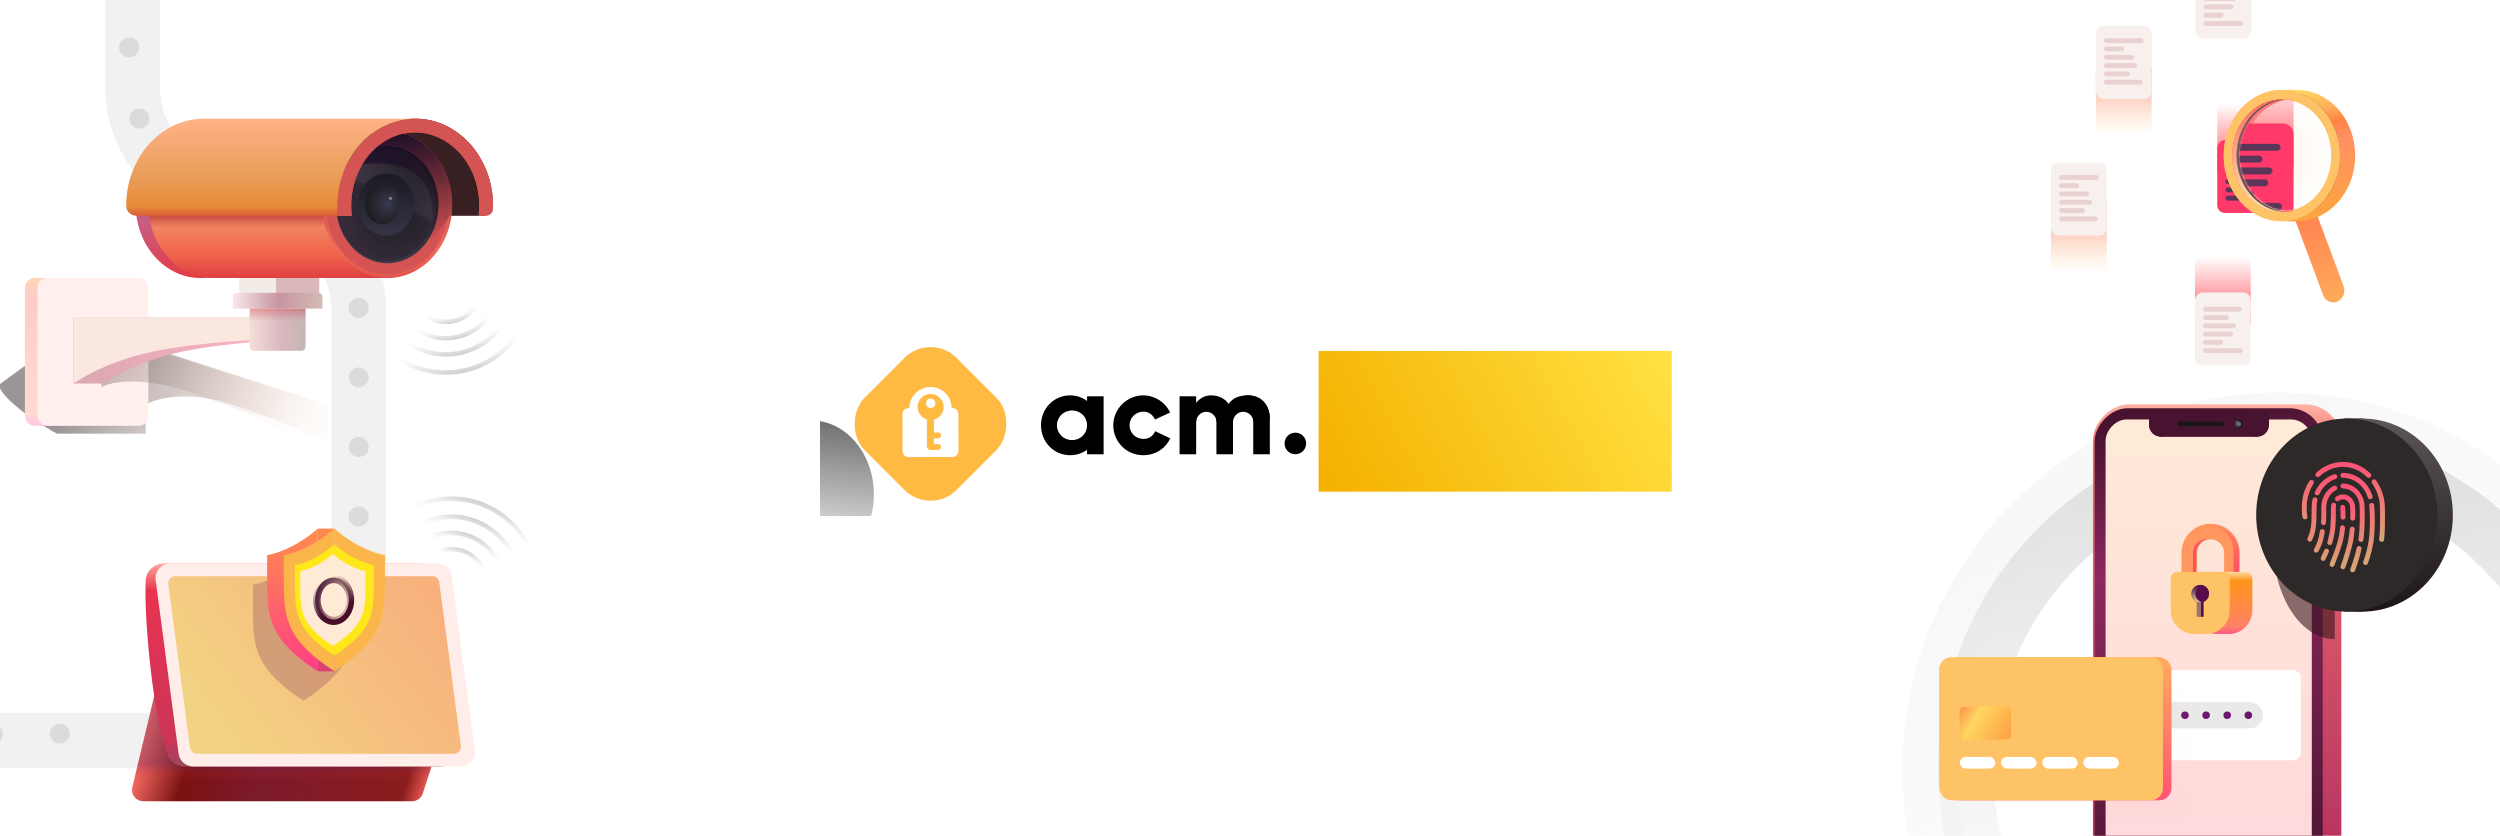 <svg width="1439" height="481" viewBox="0 0 1439 481" fill="none" xmlns="http://www.w3.org/2000/svg">
<g clip-path="url(#clip0)">
<rect width="1439" height="481" fill="white"/>
<circle cx="1311.87" cy="442.865" r="200.974" stroke="url(#paint0_linear)" stroke-width="31.788"/>
<circle cx="1311.87" cy="442.865" r="180.426" stroke="url(#paint1_linear)" stroke-width="31.788"/>
<rect x="1180.57" y="114.594" width="32.119" height="42.023" rx="4.363" fill="url(#paint2_linear)"/>
<rect x="1180.57" y="93.582" width="32.119" height="42.023" rx="4.363" fill="#F8F0ED"/>
<rect x="1185.22" y="100.696" width="22.812" height="2.808" rx="1.404" fill="#E9D1D1"/>
<rect x="1185.22" y="105.468" width="11.584" height="2.808" rx="1.404" fill="#E9D1D1"/>
<rect x="1185.22" y="110.24" width="17.281" height="2.808" rx="1.404" fill="#E9D1D1"/>
<rect x="1185.22" y="115.011" width="18.99" height="2.808" rx="1.404" fill="#E9D1D1"/>
<rect x="1185.22" y="119.783" width="14.931" height="2.808" rx="1.404" fill="#E9D1D1"/>
<rect x="1185.22" y="124.555" width="22.266" height="2.808" rx="1.404" fill="#E9D1D1"/>
<rect width="142.966" height="279.466" rx="20.818" transform="matrix(-1 0 0 1 1347.67 232.732)" fill="url(#paint3_linear)"/>
<rect width="131.288" height="275.202" rx="19.083" transform="matrix(-1 0 0 1 1336.97 234.982)" fill="url(#paint4_linear)"/>
<rect width="118.681" height="261.715" rx="12.144" transform="matrix(-1 0 0 1 1330.67 241.437)" fill="url(#paint5_linear)"/>
<rect x="1237.03" y="236.672" width="68.934" height="7.904" fill="#481330"/>
<rect x="1243.76" y="236.672" width="55.47" height="14.636" fill="#481330"/>
<circle cx="1243.76" cy="244.575" r="6.732" fill="#481330"/>
<circle cx="1299.23" cy="244.575" r="6.732" fill="#481330"/>
<rect x="1237.03" y="236.672" width="68.934" height="7.904" fill="#481330"/>
<rect x="1243.76" y="236.671" width="55.47" height="14.636" fill="#481330"/>
<circle cx="1243.76" cy="244.576" r="6.732" fill="#481330"/>
<circle cx="1299.23" cy="244.576" r="6.732" fill="#481330"/>
<rect x="1253.35" y="242.636" width="26.762" height="2.711" rx="1.268" fill="#1B1615"/>
<ellipse cx="1288.54" cy="243.991" rx="2.231" ry="2.554" fill="#1A1A1A"/>
<ellipse cx="1288.95" cy="244.091" rx="1.049" ry="1.35" fill="#525252"/>
<ellipse cx="1288.46" cy="243.991" rx="2.231" ry="2.554" fill="url(#paint6_radial)"/>
<circle cx="1287.74" cy="242.851" r="0.235" fill="white"/>
<rect x="1218.41" y="385.78" width="105.974" height="51.82" rx="4.337" fill="white"/>
<rect x="1237.03" y="404.109" width="65.596" height="15.161" rx="7.581" fill="#E9E9E9"/>
<circle cx="1245.52" cy="411.691" r="2.189" fill="#6E1770"/>
<circle cx="1257.67" cy="411.691" r="2.189" fill="#6E1770"/>
<circle cx="1269.83" cy="411.691" r="2.189" fill="#6E1770"/>
<circle cx="1281.98" cy="411.691" r="2.189" fill="#6E1770"/>
<circle cx="1294.13" cy="411.691" r="2.189" fill="#6E1770"/>
<path d="M1284.71 337.64V318.258C1284.71 311.481 1279.21 305.986 1272.44 305.986V305.986C1265.66 305.986 1260.16 311.481 1260.16 318.258V337.64" stroke="#FF975E" stroke-width="8.992"/>
<path d="M1272.28 309.912C1272.04 309.912 1271.79 309.928 1271.53 309.958C1269.19 310.113 1267.8 310.383 1265.47 311.93C1263.74 313.08 1262.31 315.849 1262.31 317.56V335.401H1264.03L1264.09 318.142C1264.09 313.185 1268.25 310.344 1271.53 309.958C1271.77 309.942 1272.02 309.927 1272.28 309.912Z" fill="#FF4E63"/>
<path d="M1281.49 307.137C1279.68 305.195 1276.51 302.976 1272.92 302.07C1277.24 302.346 1280.18 303.514 1282.76 305.762C1285.86 308.452 1288.2 312.142 1288.65 316.493C1288.94 319.362 1288.84 330.318 1288.65 335.452H1285.59C1285.72 330.978 1285.59 322.719 1285.59 317.8C1285.59 313.181 1284.49 310.37 1281.49 307.137Z" fill="url(#paint7_linear)"/>
<path d="M1296.44 333.072C1296.44 330.913 1294.69 329.163 1292.53 329.163H1266.43C1264.27 329.163 1262.52 330.913 1262.52 333.072V351.285C1262.52 358.842 1268.65 364.968 1276.21 364.968H1282.76C1290.32 364.968 1296.44 358.842 1296.44 351.285V333.072Z" fill="url(#paint8_linear)"/>
<path d="M1283.39 333.072C1283.39 330.913 1281.64 329.163 1279.48 329.163H1253.38C1251.22 329.163 1249.47 330.913 1249.47 333.072V351.285C1249.47 358.842 1255.59 364.968 1263.15 364.968H1269.7C1277.26 364.968 1283.39 358.842 1283.39 351.285V333.072Z" fill="#FFC367"/>
<circle r="5.082" transform="matrix(-1 0 0 1 1266.43 341.741)" fill="#3A0B42"/>
<rect width="3.82" height="12.463" transform="matrix(-1 0 0 1 1268.34 342.552)" fill="#3A0B42"/>
<path d="M1264.52 346.453C1262.66 345.698 1261.35 343.873 1261.35 341.742C1261.35 338.935 1263.62 336.659 1266.43 336.659C1269.24 336.659 1271.51 338.935 1271.51 341.742C1271.51 343.873 1270.2 345.697 1268.34 346.452V355.016H1264.52V346.453Z" fill="url(#paint9_linear)"/>
<path fill-rule="evenodd" clip-rule="evenodd" d="M1266.87 355.013V346.452C1265.01 345.697 1263.7 343.872 1263.7 341.741C1263.7 339.337 1265.36 337.323 1267.61 336.794C1269.84 337.326 1271.51 339.338 1271.51 341.739C1271.51 343.87 1270.2 345.695 1268.34 346.45V355.013H1266.87Z" fill="#570C4B"/>
<rect width="2.351" height="8.563" transform="matrix(-1 0 0 1 1266.87 346.452)" fill="#98766F"/>
<rect x="1349.48" y="240.902" width="10.946" height="111.155" fill="#1C1418"/>
<g filter="url(#filter0_f)">
<path d="M1343.88 256.745C1339.21 256.745 1334.58 258.183 1330.26 260.976C1325.94 263.768 1322.02 267.862 1318.71 273.022C1315.41 278.183 1312.79 284.309 1311 291.052C1309.21 297.794 1308.29 305.021 1308.29 312.318C1308.29 319.616 1309.21 326.843 1311 333.585C1312.79 340.328 1315.41 346.454 1318.71 351.615C1322.02 356.775 1325.94 360.869 1330.26 363.661C1334.58 366.454 1339.21 367.892 1343.88 367.892L1343.88 312.318V256.745Z" fill="#32141A" fill-opacity="0.58"/>
</g>
<ellipse cx="1359.73" cy="296.481" rx="52.133" ry="55.573" fill="url(#paint10_linear)"/>
<ellipse cx="1350.79" cy="296.483" rx="52.133" ry="55.573" fill="#2D2929"/>
<path d="M1348.6 273.61C1355.86 273.61 1362.03 278.774 1364.27 285.965M1332.48 287.676C1332.18 289.052 1332.08 290.361 1332.02 291.967C1331.86 296.682 1332.11 299.963 1331.56 303.34C1331.08 306.33 1330.64 307.852 1329.52 310.332M1343.92 274.351C1339.5 275.79 1335.84 279.219 1333.79 283.703M1365.15 290.849C1365.19 291.3 1365.24 291.517 1365.27 291.956C1365.68 298.382 1365.61 302.863 1365.18 308.207C1364.75 313.551 1363.26 319.615 1361.61 323.803" stroke="url(#paint11_linear)" stroke-width="2.828" stroke-linecap="round"/>
<path d="M1330.47 277.639C1327.86 281.677 1326.33 286.623 1326.33 291.965C1326.33 294.122 1326.34 295.441 1326.75 297.527M1363.48 273.614C1359.54 269.691 1354.32 267.304 1348.6 267.304C1343.09 267.304 1338.05 269.521 1334.16 273.193M1366.52 277.313C1369.23 281.371 1371.29 286.523 1371.32 291.949C1371.32 291.949 1371.67 303.242 1370.87 310.48" stroke="url(#paint12_linear)" stroke-width="2.828" stroke-linecap="round"/>
<path d="M1348.6 279.74C1351.91 279.74 1354.87 281.349 1356.9 283.898C1358.27 285.626 1359.21 287.786 1359.52 290.17C1359.6 290.756 1359.64 291.356 1359.64 291.966C1359.71 293.506 1359.99 303.881 1358.95 310.51M1343.87 280.915C1340.14 282.877 1337.56 287.088 1337.56 291.966C1337.56 293.764 1337.7 297.017 1337.42 300.813M1336.74 305.95C1335.83 311.559 1335.01 313.248 1333.24 316.683M1354.21 328.011C1356.09 322.798 1357.01 319.617 1357.88 315.74" stroke="url(#paint13_linear)" stroke-width="2.828" stroke-linecap="round"/>
<path d="M1343.25 290.774C1343.16 291.206 1343.12 291.655 1343.12 292.116C1343.08 294.312 1343.23 301.981 1342.35 306.75C1341.95 308.904 1341.5 310.729 1341.02 312.302M1345.45 287.122C1346.35 286.413 1347.45 285.997 1348.64 285.997C1351.69 285.997 1354.17 288.736 1354.17 292.116C1354.32 293.078 1354.33 295.413 1354.21 298.265M1337.25 321.437C1337.71 320.224 1338.4 318.93 1339.16 317.246M1353.94 304.548C1353.72 306.955 1353.37 309.673 1353 311.627C1352.64 313.606 1350.05 322.756 1348.61 326.25" stroke="url(#paint14_linear)" stroke-width="2.828" stroke-linecap="round"/>
<path d="M1348.48 292.053C1348.57 293.077 1348.66 295.158 1348.65 297.694M1342.33 324.921C1343.57 321.365 1346.04 316.043 1347.49 309.753C1347.91 307.903 1348.19 305.838 1348.37 303.78" stroke="url(#paint15_linear)" stroke-width="2.828" stroke-linecap="round"/>
<rect x="1121.06" y="378.251" width="128.837" height="82.421" rx="7.149" fill="url(#paint16_linear)"/>
<g filter="url(#filter1_d)">
<rect x="1204.7" y="390.481" width="55.162" height="78.212" rx="7.149" fill="#FFAC5F" fill-opacity="0.01"/>
</g>
<rect x="1116.15" y="378.251" width="128.837" height="82.421" rx="7.149" fill="#FFC367"/>
<rect x="1128.08" y="435.705" width="20.422" height="6.689" rx="3.345" fill="white"/>
<rect x="1127.98" y="406.748" width="29.527" height="18.93" rx="2.6" fill="url(#paint17_linear)"/>
<rect x="1151.79" y="435.705" width="20.422" height="6.689" rx="3.345" fill="white"/>
<rect x="1175.49" y="435.705" width="20.422" height="6.689" rx="3.345" fill="white"/>
<rect x="1199.19" y="435.705" width="20.422" height="6.689" rx="3.345" fill="white"/>
<rect width="32.119" height="42.023" rx="4.363" transform="matrix(1 0 0 -1 1263.43 189.357)" fill="url(#paint18_linear)"/>
<rect width="32.119" height="42.023" rx="4.363" transform="matrix(1 0 0 -1 1263.43 210.368)" fill="#F8F0ED"/>
<rect width="22.812" height="2.808" rx="1.404" transform="matrix(1 0 0 -1 1268.09 203.254)" fill="#E9D1D1"/>
<rect width="11.584" height="2.808" rx="1.404" transform="matrix(1 0 0 -1 1268.09 198.483)" fill="#E9D1D1"/>
<rect width="17.281" height="2.808" rx="1.404" transform="matrix(1 0 0 -1 1268.09 193.711)" fill="#E9D1D1"/>
<rect width="18.99" height="2.808" rx="1.404" transform="matrix(1 0 0 -1 1268.09 188.939)" fill="#E9D1D1"/>
<rect width="14.931" height="2.808" rx="1.404" transform="matrix(1 0 0 -1 1268.09 184.167)" fill="#E9D1D1"/>
<rect width="22.266" height="2.808" rx="1.404" transform="matrix(1 0 0 -1 1268.09 179.395)" fill="#E9D1D1"/>
<path d="M1276.25 97.218C1276.25 99.627 1278.21 101.581 1280.62 101.581H1288.59C1293.26 101.581 1294.67 95.226 1290.43 93.259L1288.99 92.595C1287.28 91.8 1286.27 89.991 1286.5 88.114L1288.26 73.495C1288.42 72.152 1289.2 70.96 1290.36 70.268L1294.73 67.671C1298.54 65.404 1296.93 59.558 1292.5 59.558H1280.62C1278.21 59.558 1276.25 61.511 1276.25 63.921V97.218Z" fill="url(#paint19_linear)"/>
<rect width="32.119" height="42.023" rx="4.363" transform="matrix(1 0 0 -1 1276.25 122.592)" fill="#FF3969"/>
<rect width="22.812" height="2.808" rx="1.404" transform="matrix(1 0 0 -1 1280.91 115.477)" fill="#5C3659"/>
<rect width="11.584" height="2.808" rx="1.404" transform="matrix(1 0 0 -1 1280.91 110.705)" fill="#5C3659"/>
<rect width="17.281" height="2.808" rx="1.404" transform="matrix(1 0 0 -1 1280.91 105.933)" fill="#5C3659"/>
<rect width="18.99" height="2.808" rx="1.404" transform="matrix(1 0 0 -1 1280.91 101.162)" fill="#5C3659"/>
<rect width="14.931" height="2.808" rx="1.404" transform="matrix(1 0 0 -1 1280.91 96.391)" fill="#5C3659"/>
<rect width="22.266" height="2.808" rx="1.404" transform="matrix(1 0 0 -1 1280.91 91.619)" fill="#5C3659"/>
<rect width="32.119" height="42.023" rx="4.363" transform="matrix(1 0 0 -1 1263.72 1.023)" fill="url(#paint20_linear)"/>
<rect width="32.119" height="42.023" rx="4.363" transform="matrix(1 0 0 -1 1263.72 22.034)" fill="#F8F0ED"/>
<rect width="22.812" height="2.808" rx="1.404" transform="matrix(1 0 0 -1 1268.37 14.92)" fill="#E9D1D1"/>
<rect width="11.584" height="2.808" rx="1.404" transform="matrix(1 0 0 -1 1268.37 10.149)" fill="#E9D1D1"/>
<rect width="17.281" height="2.808" rx="1.404" transform="matrix(1 0 0 -1 1268.37 5.376)" fill="#E9D1D1"/>
<rect width="18.99" height="2.808" rx="1.404" transform="matrix(1 0 0 -1 1268.37 0.605)" fill="#E9D1D1"/>
<rect x="1206.4" y="35.93" width="32.119" height="42.023" rx="4.363" fill="url(#paint21_linear)"/>
<rect x="1206.4" y="14.919" width="32.119" height="42.023" rx="4.363" fill="#F8F0ED"/>
<rect x="1211.05" y="22.034" width="22.812" height="2.808" rx="1.404" fill="#E9D1D1"/>
<rect x="1211.05" y="26.806" width="11.584" height="2.808" rx="1.404" fill="#E9D1D1"/>
<rect x="1211.05" y="31.578" width="17.281" height="2.808" rx="1.404" fill="#E9D1D1"/>
<rect x="1211.05" y="36.349" width="18.99" height="2.808" rx="1.404" fill="#E9D1D1"/>
<rect x="1211.05" y="41.12" width="14.931" height="2.808" rx="1.404" fill="#E9D1D1"/>
<rect x="1211.05" y="45.892" width="22.266" height="2.808" rx="1.404" fill="#E9D1D1"/>
<path fill-rule="evenodd" clip-rule="evenodd" d="M1318.4 127.301C1336.83 127.301 1351.78 110.392 1351.78 89.534C1351.78 68.676 1336.83 51.767 1318.4 51.767C1299.96 51.767 1285.01 68.676 1285.01 89.534C1285.01 110.392 1299.96 127.301 1318.4 127.301ZM1318.4 121.899C1334.2 121.899 1347.01 107.408 1347.01 89.533C1347.01 71.658 1334.2 57.168 1318.4 57.168C1302.59 57.168 1289.78 71.658 1289.78 89.533C1289.78 107.408 1302.59 121.899 1318.4 121.899Z" fill="#31172A"/>
<rect x="1313.34" y="51.767" width="10.108" height="5.402" fill="#FFD160"/>
<path fill-rule="evenodd" clip-rule="evenodd" d="M1341.6 106.978C1344.45 101.944 1346.1 95.957 1346.1 89.533C1346.1 71.658 1333.29 57.168 1317.49 57.168C1301.69 57.168 1288.88 71.658 1288.88 89.533C1288.88 107.408 1301.69 121.899 1317.49 121.899C1317.94 121.899 1318.38 121.887 1318.82 121.865C1303.64 121.076 1291.55 106.902 1291.55 89.534C1291.55 72.166 1303.64 57.994 1318.82 57.203C1334 57.987 1346.1 72.162 1346.1 89.534C1346.1 95.958 1344.45 101.944 1341.6 106.978Z" fill="url(#paint22_linear)"/>
<ellipse cx="1315.82" cy="89.533" rx="28.612" ry="32.365" fill="url(#paint23_radial)"/>
<rect width="12.905" height="57.919" rx="6.453" transform="matrix(0.903 -0.43 0.349 0.937 1319.39 122.105)" fill="url(#paint24_linear)"/>
<rect x="1313.34" y="121.898" width="9.374" height="5.402" fill="#FD9F47"/>
<path fill-rule="evenodd" clip-rule="evenodd" d="M1313.34 127.3C1331.78 127.3 1346.73 110.391 1346.73 89.533C1346.73 68.675 1331.78 51.766 1313.34 51.766C1294.9 51.766 1279.95 68.675 1279.95 89.533C1279.95 110.391 1294.9 127.3 1313.34 127.3ZM1313.34 121.899C1329.14 121.899 1341.95 107.408 1341.95 89.533C1341.95 71.658 1329.14 57.168 1313.34 57.168C1297.54 57.168 1284.73 71.658 1284.73 89.533C1284.73 107.408 1297.54 121.899 1313.34 121.899Z" fill="#FFC367"/>
<path fill-rule="evenodd" clip-rule="evenodd" d="M1313.34 127.3C1331.78 127.3 1346.73 110.391 1346.73 89.533C1346.73 68.675 1331.78 51.766 1313.34 51.766C1294.9 51.766 1279.95 68.675 1279.95 89.533C1279.95 110.391 1294.9 127.3 1313.34 127.3ZM1313.34 121.899C1329.14 121.899 1341.95 107.408 1341.95 89.533C1341.95 71.658 1329.14 57.168 1313.34 57.168C1297.54 57.168 1284.73 71.658 1284.73 89.533C1284.73 107.408 1297.54 121.899 1313.34 121.899Z" fill="#FFC367"/>
<path fill-rule="evenodd" clip-rule="evenodd" d="M1317.8 126.966C1334.13 124.501 1346.73 108.681 1346.73 89.533C1346.73 70.385 1334.13 54.565 1317.8 52.1C1319.26 51.88 1320.74 51.766 1322.26 51.766C1340.7 51.766 1355.64 68.675 1355.64 89.533C1355.64 110.391 1340.7 127.3 1322.26 127.3C1320.74 127.3 1319.26 127.187 1317.8 126.966Z" fill="url(#paint25_linear)"/>
<path fill-rule="evenodd" clip-rule="evenodd" d="M1334.98 110.714C1339.32 105.038 1341.95 97.633 1341.95 89.533C1341.95 71.658 1329.14 57.168 1313.34 57.168C1297.54 57.168 1284.73 71.658 1284.73 89.533C1284.73 107.408 1297.54 121.899 1313.34 121.899C1313.79 121.899 1314.23 121.887 1314.67 121.865C1299.49 121.076 1287.39 106.902 1287.39 89.534C1287.39 72.166 1299.49 57.994 1314.67 57.203C1329.85 57.987 1341.95 72.162 1341.95 89.534C1341.95 97.633 1339.32 105.038 1334.98 110.714Z" fill="url(#paint26_linear)"/>
<circle cx="1300.23" cy="76.912" r="2.94" fill="white"/>
<mask id="mask0" mask-type="alpha" maskUnits="userSpaceOnUse" x="1288" y="56" width="56" height="66">
<path d="M1316.15 56.943C1331.34 57.726 1343.44 71.902 1343.44 89.274C1343.44 106.641 1331.35 120.813 1316.17 121.605C1300.98 120.821 1288.88 106.645 1288.88 89.273C1288.88 71.906 1300.97 57.734 1316.15 56.943Z" fill="#F1F1F1"/>
</mask>
<g mask="url(#mask0)">
<rect width="45.772" height="59.886" rx="6.218" transform="matrix(1 0 0 -1 1274.41 101.007)" fill="url(#paint27_linear)"/>
<rect width="45.772" height="59.886" rx="6.218" transform="matrix(1 0 0 -1 1274.41 130.949)" fill="#FF3969"/>
<rect width="32.508" height="4.002" rx="2.001" transform="matrix(1 0 0 -1 1281.04 120.811)" fill="#5C3659"/>
<rect width="16.507" height="4.002" rx="2.001" transform="matrix(1 0 0 -1 1281.04 114.01)" fill="#5C3659"/>
<rect width="24.627" height="4.002" rx="2.001" transform="matrix(1 0 0 -1 1281.04 107.211)" fill="#5C3659"/>
<rect width="27.062" height="4.002" rx="2.001" transform="matrix(1 0 0 -1 1281.04 100.411)" fill="#5C3659"/>
<rect width="21.277" height="4.002" rx="2.001" transform="matrix(1 0 0 -1 1281.04 93.611)" fill="#5C3659"/>
<rect width="31.731" height="4.002" rx="2.001" transform="matrix(1 0 0 -1 1281.04 86.811)" fill="#5C3659"/>
</g>
<path d="M76.371 0V50.139C76.371 85.694 105.194 114.517 140.748 114.517H142.101C177.655 114.517 206.478 143.339 206.478 178.894V231.632V305.788V361.724C206.478 397.279 177.655 426.101 142.101 426.101H-70" stroke="#F1F1F1" stroke-width="31.581"/>
<circle cx="80.23" cy="68.254" r="5.77" fill="#DBDBDB"/>
<circle cx="206.478" cy="177.232" r="5.77" fill="#DBDBDB"/>
<circle cx="206.478" cy="217.251" r="5.77" fill="#DBDBDB"/>
<circle cx="206.478" cy="257.271" r="5.77" fill="#DBDBDB"/>
<circle cx="34.383" cy="422.251" r="5.77" fill="#DBDBDB"/>
<circle cx="-4.045" cy="422.251" r="5.77" fill="#DBDBDB"/>
<circle cx="74.329" cy="27.242" r="5.77" fill="#DBDBDB"/>
<circle cx="206.478" cy="297.29" r="5.77" fill="#DBDBDB"/>
<circle cx="206.478" cy="337.309" r="5.77" fill="#DBDBDB"/>
<g filter="url(#filter2_f)">
<path d="M32.854 249.615C29.919 248.3 3.095 232.914 -0.853 221.678L67.776 171.269L83.87 167.625V199.207L188.635 232.914V254.778C181.044 251.033 159.422 241.416 133.672 232.914C107.921 224.411 89.741 229.371 83.87 232.914V249.615H32.854Z" fill="url(#paint28_linear)"/>
</g>
<path d="M95.738 371.619C96.444 368.684 99.069 366.615 102.088 366.615L240.499 366.615C243.729 366.615 246.473 368.976 246.956 372.169L254.28 420.637C254.431 421.635 254.348 422.654 254.039 423.615L243.391 456.67C242.522 459.368 240.01 461.198 237.175 461.198L82.501 461.198C78.277 461.198 75.164 457.249 76.151 453.142L95.738 371.619Z" fill="url(#paint29_linear)"/>
<path d="M95.738 371.619C96.444 368.684 99.069 366.615 102.088 366.615L240.499 366.615C243.729 366.615 246.473 368.976 246.956 372.169L254.28 420.637C254.431 421.635 254.348 422.654 254.039 423.615L243.391 456.67C242.522 459.368 240.01 461.198 237.175 461.198L82.501 461.198C78.277 461.198 75.164 457.249 76.151 453.142L95.738 371.619Z" fill="url(#paint30_linear)"/>
<path d="M83.849 334.254C84.062 328.412 88.891 324.334 94.736 324.334L240.943 324.334C247.242 324.334 252.567 329.001 253.392 335.246L265.524 427.012C266.519 434.536 260.664 441.216 253.075 441.216H106.578C102.156 441.216 98.145 438.832 96.661 434.667C93.849 426.775 89.498 410.925 86.447 382.775C83.78 358.172 83.532 342.964 83.849 334.254Z" fill="url(#paint31_linear)"/>
<path d="M89.604 333.993C88.928 328.876 92.909 324.334 98.07 324.334H251.603C255.887 324.334 259.508 327.508 260.069 331.754L273.264 431.557C273.94 436.674 269.959 441.216 264.798 441.216H111.264C106.981 441.216 103.36 438.043 102.799 433.796L89.604 333.993Z" fill="#FFEDE9"/>
<path d="M96.906 336.208C96.588 333.801 98.461 331.663 100.89 331.663L248.856 331.663C250.872 331.663 252.576 333.156 252.84 335.155L265.292 429.342C265.611 431.75 263.737 433.888 261.309 433.888L113.342 433.888C111.326 433.888 109.622 432.394 109.358 430.396L96.906 336.208Z" fill="url(#paint32_linear)"/>
<circle cx="256.661" cy="164.82" r="49.545" transform="rotate(169.213 256.661 164.82)" stroke="url(#paint33_linear)" stroke-width="2.59"/>
<circle cx="256.662" cy="164.821" r="39.131" transform="rotate(169.213 256.662 164.821)" stroke="url(#paint34_linear)" stroke-width="2.59"/>
<circle cx="256.661" cy="164.82" r="29.857" transform="rotate(169.213 256.661 164.82)" stroke="url(#paint35_linear)" stroke-width="2.59"/>
<circle cx="256.661" cy="164.82" r="20.428" transform="rotate(169.213 256.661 164.82)" stroke="url(#paint36_linear)" stroke-width="2.59"/>
<circle cx="259.788" cy="336.605" r="49.545" transform="rotate(20.094 259.788 336.605)" stroke="url(#paint37_linear)" stroke-width="2.59"/>
<circle cx="259.787" cy="336.605" r="39.131" transform="rotate(20.094 259.787 336.605)" stroke="url(#paint38_linear)" stroke-width="2.59"/>
<circle cx="259.788" cy="336.606" r="29.857" transform="rotate(20.094 259.788 336.606)" stroke="url(#paint39_linear)" stroke-width="2.59"/>
<circle cx="259.788" cy="336.605" r="20.428" transform="rotate(20.094 259.788 336.605)" stroke="url(#paint40_linear)" stroke-width="2.59"/>
<rect x="182.863" y="304.276" width="9.592" height="82.126" fill="url(#paint41_linear)"/>
<g filter="url(#filter3_f)">
<path fill-rule="evenodd" clip-rule="evenodd" d="M174.692 403.4C201.801 385.441 203.802 373.809 203.802 351.36V336.564C203.802 336.564 189.702 334.523 174.692 321.258V403.4ZM174.691 403.4C147.583 385.441 145.582 373.809 145.582 351.36V336.564C145.582 336.564 159.682 334.523 174.691 321.258V403.4Z" fill="#823C5D" fill-opacity="0.29"/>
</g>
<path d="M153.754 334.361C153.754 356.81 155.755 368.443 182.863 386.402V304.26C167.854 317.525 153.754 319.566 153.754 319.566V334.361Z" fill="url(#paint42_linear)"/>
<path d="M163.346 334.361C163.346 356.81 165.347 368.443 192.455 386.402V304.26C177.446 317.525 163.346 319.566 163.346 319.566V334.361Z" fill="#FAB54B"/>
<path d="M221.566 334.361C221.566 356.81 219.565 368.443 192.457 386.402V304.26C207.466 317.525 221.566 319.566 221.566 319.566V334.361Z" fill="#FAB54B"/>
<path d="M169.765 336.781C169.765 354.281 171.325 363.349 192.458 377.35V313.315C180.757 323.656 169.765 325.247 169.765 325.247V336.781Z" fill="#FFE819"/>
<path d="M215.148 336.781C215.148 354.281 213.588 363.349 192.455 377.349V313.314C204.156 323.655 215.148 325.246 215.148 325.246V336.781Z" fill="#FFE819"/>
<path d="M172.844 338.256C172.844 352.735 174.135 360.237 191.618 371.82V318.842C181.938 327.398 172.844 328.714 172.844 328.714V338.256Z" fill="#FFEAD7"/>
<path d="M210.388 338.255C210.388 352.734 209.098 360.236 191.614 371.819V318.841C201.295 327.397 210.388 328.713 210.388 328.713V338.255Z" fill="#FFEAD7"/>
<path d="M182.963 345.338C182.963 351.873 187.303 356.643 192.065 356.643C196.827 356.643 201.167 351.873 201.167 345.338C201.167 338.804 196.827 334.034 192.065 334.034C187.303 334.034 182.963 338.804 182.963 345.338Z" stroke="url(#paint43_linear)" stroke-width="3.17"/>
<path d="M202.273 345.339C202.273 337.949 197.421 332.521 192.066 332.521C186.71 332.521 181.858 337.949 181.858 345.339C181.858 352.729 186.71 358.156 192.066 358.156C197.421 358.156 202.273 352.729 202.273 345.339Z" stroke="url(#paint44_linear)" stroke-width="3.17"/>
<rect x="14.331" y="160.033" width="63.77" height="85.027" rx="5.466" fill="url(#paint45_linear)"/>
<rect x="21.618" y="160.033" width="63.77" height="85.027" rx="5.466" fill="#FFF0ED"/>
<g filter="url(#filter4_f)">
<path d="M58.362 222.892V191.614L163.128 225.321V247.185C155.536 243.44 133.914 233.824 108.164 225.321C82.413 216.818 64.233 219.349 58.362 222.892Z" fill="url(#paint46_linear)"/>
</g>
<path fill-rule="evenodd" clip-rule="evenodd" d="M59.273 182.504H42.268V220.766H59.273L59.273 220.766C59.273 220.766 75.975 208.619 104.216 202.546C132.457 196.473 172.237 195.258 172.237 195.258V182.504H59.273V182.504Z" fill="url(#paint47_linear)"/>
<path d="M42.268 182.505H155.232V195.259C155.232 195.259 115.451 196.473 87.21 202.547C58.969 208.62 42.268 220.767 42.268 220.767L42.268 182.505Z" fill="#F9E7E0"/>
<rect x="158.876" y="156.997" width="24.901" height="13.361" rx="1.215" fill="#D9B7BB"/>
<path d="M137.619 157.603H160.09V170.357H138.834C138.163 170.357 137.619 169.814 137.619 169.143V157.603Z" fill="#F3EBE6"/>
<path fill-rule="evenodd" clip-rule="evenodd" d="M160.603 157.69C159.782 157.377 158.876 157.968 158.876 158.847V169.002C158.876 169.673 159.42 170.216 160.09 170.216H171.022C171.693 170.216 172.237 169.673 172.237 169.002V161.094C172.237 160.427 171.7 159.888 171.034 159.858C167.399 159.695 163.899 158.945 160.603 157.69Z" fill="#D9B7BB"/>
<path d="M185.598 170.965C185.598 169.623 184.511 168.535 183.169 168.535H136.404C135.063 168.535 133.975 169.623 133.975 170.965V177.645H185.598V170.965Z" fill="url(#paint48_linear)"/>
<path d="M175.881 199.51C175.881 200.851 174.793 201.939 173.452 201.939H146.122C144.78 201.939 143.692 200.851 143.692 199.51V177.646H175.881V199.51Z" fill="url(#paint49_linear)"/>
<path d="M175.881 199.51C175.881 200.851 174.793 201.939 173.452 201.939H146.122C144.78 201.939 143.692 200.851 143.692 199.51V177.646H175.881V199.51Z" fill="url(#paint50_linear)"/>
<ellipse cx="115.451" cy="117.824" rx="37.351" ry="42.21" fill="url(#paint51_linear)"/>
<path fill-rule="evenodd" clip-rule="evenodd" d="M277.754 124.201C281.009 124.201 283.774 121.734 283.774 118.478C283.774 90.853 263.838 68.445 239.204 68.326H238.811C214.177 68.445 194.24 90.853 194.24 118.478C194.24 121.734 197.005 124.201 200.261 124.201H277.754Z" fill="#381F22"/>
<path fill-rule="evenodd" clip-rule="evenodd" d="M122.996 75.614H223.253V160.034H120.006V159.921C100.654 158.34 85.388 140.096 85.388 117.823C85.388 95.55 100.654 77.306 120.006 75.725V75.614H122.483C122.568 75.614 122.654 75.613 122.739 75.613C122.825 75.613 122.911 75.614 122.996 75.614Z" fill="url(#paint52_linear)"/>
<ellipse cx="222.949" cy="117.824" rx="37.351" ry="42.21" fill="url(#paint53_linear)"/>
<ellipse cx="222.949" cy="117.824" rx="37.351" ry="42.21" fill="url(#paint54_radial)"/>
<ellipse cx="222.949" cy="117.824" rx="29.456" ry="33.707" fill="url(#paint55_linear)"/>
<ellipse cx="222.342" cy="117.824" rx="28.241" ry="32.492" fill="url(#paint56_radial)"/>
<ellipse cx="222.342" cy="117.824" rx="28.241" ry="32.492" fill="url(#paint57_linear)"/>
<path d="M275.591 124.2H277.754C281.009 124.2 283.774 121.733 283.774 118.478C283.774 90.78 263.731 68.326 239.007 68.326C214.283 68.326 194.24 90.78 194.24 118.478C194.24 120.413 194.338 122.322 194.528 124.2H202.424L202.427 123.832L202.383 123.404C202.22 121.791 202.136 120.147 202.136 118.478C202.136 94.273 219.463 76.221 239.007 76.221C258.552 76.221 275.879 94.273 275.879 118.478C275.879 120.147 275.795 121.791 275.631 123.404L275.591 123.801V124.2Z" fill="#DA6537"/>
<ellipse cx="222.342" cy="117.824" rx="16.094" ry="17.916" fill="url(#paint58_linear)"/>
<path fill-rule="evenodd" clip-rule="evenodd" d="M247.31 138.083C249.467 123.801 253.817 94.995 218.394 94.138C196.559 93.609 188.509 105.334 185.599 117.589C185.711 94.385 202.39 75.614 222.949 75.614C243.578 75.614 260.3 94.512 260.3 117.824C260.3 119.509 260.213 121.171 260.043 122.805L246.939 140.599C247.047 139.825 247.174 138.983 247.31 138.083Z" fill="url(#paint59_linear)"/>
<ellipse cx="219.913" cy="117.824" rx="10.021" ry="11.236" fill="url(#paint60_radial)"/>
<path fill-rule="evenodd" clip-rule="evenodd" d="M275.631 123.404L275.591 123.801V124.2C275.591 124.201 275.591 124.201 275.591 124.201H279.738C281.866 124.201 283.666 122.589 283.74 120.462C283.762 119.804 283.774 119.143 283.774 118.479C283.774 90.78 263.731 68.326 239.007 68.326C218.146 68.326 200.618 84.311 195.649 105.944C195.557 106.345 195.47 106.747 195.386 107.152C194.636 110.792 194.24 114.583 194.24 118.478C194.24 120.413 194.338 122.322 194.528 124.2C194.528 124.201 194.528 124.201 194.529 124.201H202.054C202.259 124.201 202.425 124.036 202.427 123.831L202.383 123.404C202.22 121.79 202.135 120.147 202.135 118.478C202.135 94.273 219.463 76.221 239.007 76.221C258.551 76.221 275.879 94.273 275.879 118.478C275.879 120.147 275.794 121.79 275.631 123.404Z" fill="#D45353"/>
<circle cx="224.771" cy="114.18" r="0.911" fill="#7C7F86"/>
<path fill-rule="evenodd" clip-rule="evenodd" d="M116.362 68.326H239.044V68.327L239.007 68.327C214.283 68.327 194.24 90.781 194.24 118.479C194.24 120.414 194.338 122.323 194.528 124.201H156.27C156.229 124.202 156.189 124.202 156.148 124.202H78.655C75.4 124.202 72.634 121.735 72.634 118.48C72.634 91.17 92.118 68.959 116.362 68.34V68.326Z" fill="url(#paint61_linear)"/>
<g clip-path="url(#clip1)">
<rect width="490.25" height="106" transform="translate(472 191)" fill="white"/>
<rect x="625.699" y="228.11" width="9.54" height="33.378" fill="black"/>
<path fill-rule="evenodd" clip-rule="evenodd" d="M616.014 262.017C625.96 262.017 633.103 253.485 633.103 244.792C633.103 236.581 626.008 227.567 616.014 227.567C606.456 227.567 599.199 235.279 599.199 244.792C599.199 254.305 606.456 262.017 616.014 262.017ZM617.063 253.311C621.963 253.311 625.701 249.66 625.701 244.793C625.701 239.925 621.963 236.275 617.063 236.275C612.162 236.275 608.367 240.088 608.367 244.793C608.367 249.497 612.162 253.311 617.063 253.311Z" fill="black"/>
<path fill-rule="evenodd" clip-rule="evenodd" d="M673.562 237.412L664.825 241.471C663.711 238.961 661.361 236.941 658.183 236.941C653.665 236.941 650.167 240.457 650.167 244.795C650.167 249.132 653.665 252.648 658.183 252.648C661.434 252.648 663.818 250.828 664.9 248.192L673.62 252.304C670.942 258.055 665.195 262.021 658.031 262.021C648.385 262.021 640.806 254.309 640.806 244.796C640.806 235.282 648.729 227.571 658.031 227.571C664.749 227.571 670.748 231.593 673.562 237.412Z" fill="black"/>
<rect x="678.966" y="228.103" width="9.54" height="33.39" fill="black"/>
<path d="M700.166 241.088L709.706 240.293V261.493H700.166V241.088Z" fill="black"/>
<path d="M721.367 241.088L730.907 240.293V261.493H721.367V241.088Z" fill="black"/>
<path d="M697.056 227.57C705.498 227.57 709.705 234.039 709.705 240.82L700.165 242.594C700.165 239.661 697.515 237.021 694.335 237.021C691.155 237.021 688.505 239.762 688.505 242.942L685.979 239.376C684.984 237.021 688.588 227.57 697.056 227.57Z" fill="black"/>
<path d="M718.257 227.57C726.699 227.57 730.907 234.039 730.907 240.82L721.367 242.594C721.367 239.661 718.717 237.021 715.537 237.021C712.357 237.021 709.707 239.762 709.707 242.942L707.18 239.376C706.186 237.021 709.79 227.57 718.257 227.57Z" fill="black"/>
<path d="M718.256 227.57C726.698 227.57 730.906 234.039 730.906 240.82L721.366 241.615C721.366 238.683 718.716 236.315 715.536 236.315C712.356 236.315 709.706 238.435 709.706 241.615L704.936 236.58C707.056 231.81 709.789 227.57 718.256 227.57Z" fill="black"/>
<circle cx="745.601" cy="255.25" r="6.215" fill="black"/>
<path d="M547.438 267.118C547.438 269.825 544.467 271.03 540.799 271.03C537.13 271.03 534.159 269.825 534.159 267.118C534.159 264.687 535.564 266.96 540.799 266.96C546.033 266.96 547.438 264.816 547.438 267.118Z" fill="white"/>
<path fill-rule="evenodd" clip-rule="evenodd" d="M792.078 237.415L783.344 241.472C782.23 238.962 779.88 236.942 776.702 236.942C772.185 236.942 768.686 240.458 768.686 244.795C768.686 249.133 772.185 252.649 776.702 252.649C779.953 252.649 782.337 250.829 783.419 248.193L792.135 252.303C789.457 258.055 783.71 262.021 776.545 262.021C766.899 262.021 759.32 254.309 759.32 244.796C759.32 235.283 767.244 227.571 776.545 227.571C783.264 227.571 789.264 231.595 792.078 237.415Z" fill="black"/>
<rect width="9.54" height="48.563" transform="matrix(-1 0 0 1 845.976 213.011)" fill="black"/>
<path fill-rule="evenodd" clip-rule="evenodd" d="M855.642 262.02C845.696 262.02 838.553 253.489 838.553 244.795C838.553 236.584 845.648 227.57 855.642 227.57C865.2 227.57 872.457 235.282 872.457 244.795C872.457 254.309 865.2 262.02 855.642 262.02ZM854.596 253.314C849.695 253.314 845.957 249.663 845.957 244.796C845.957 239.928 849.695 236.278 854.596 236.278C859.496 236.278 863.291 240.091 863.291 244.796C863.291 249.501 859.496 253.314 854.596 253.314Z" fill="black"/>
<path d="M794.035 228.066L805.178 228.066L817.462 256.772L809.211 262.334L794.035 228.066Z" fill="black"/>
<path d="M832.325 228.066L821.66 228.066L811.6 258.334L809.304 261.749L808.705 264.021L818.131 266.354L832.325 228.066Z" fill="black"/>
<path fill-rule="evenodd" clip-rule="evenodd" d="M801.18 268.218C804.553 268.218 807.924 266.448 808.712 263.988L818.132 266.347C815.233 273.137 810.58 277.543 801.18 277.543L799.972 277.543L799.972 268.218L801.18 268.218Z" fill="black"/>
<rect x="917.525" y="228.094" width="9.54" height="33.398" fill="black"/>
<path fill-rule="evenodd" clip-rule="evenodd" d="M938.952 227.687C938.233 227.628 937.47 227.598 936.661 227.598C927.473 227.598 924.132 236.545 923.357 242L927.067 247.496C927.067 242.743 930.532 238.264 937.515 238.264H938.952V227.687Z" fill="black"/>
<path fill-rule="evenodd" clip-rule="evenodd" d="M894.735 227.571C885.434 227.571 877.51 235.283 877.51 244.796L877.511 244.796C877.511 254.309 885.09 262.021 894.736 262.021C901.738 262.021 907.407 258.528 909.991 254.444L902.126 250.734C900.763 252.139 898.916 253.158 896.867 253.603C896.205 253.766 895.499 253.853 894.752 253.853C894.72 253.853 894.688 253.853 894.656 253.852C894.62 253.853 894.584 253.853 894.549 253.853C889.547 253.853 885.673 249.882 885.673 244.983C885.673 244.953 885.673 244.923 885.673 244.894C885.673 244.861 885.673 244.829 885.673 244.796C885.673 239.794 889.635 235.739 894.752 235.739C899.208 235.739 902.226 239.311 902.932 243.105C903.915 243.085 904.483 243.566 904.483 245.144C904.483 245.54 904.453 245.928 904.394 246.307L910.705 248.18L911.333 248.244C913.377 235.252 904.037 227.571 894.735 227.571Z" fill="black"/>
<path d="M882.049 240.824H903.313L911.333 248.244H910.389H882.17L882.049 240.824Z" fill="black"/>
<rect x="535.6" y="191" width="74.953" height="74.953" rx="21.2" transform="rotate(45 535.6 191)" fill="#FFBA44"/>
<path d="M519.444 238.377C519.439 236.474 520.976 234.927 522.879 234.922L548.203 234.848C550.105 234.843 551.652 236.381 551.658 238.283L551.721 259.58C551.727 261.483 550.189 263.03 548.286 263.035L522.963 263.108C521.06 263.114 519.513 261.576 519.507 259.673L519.444 238.377Z" fill="white"/>
<path d="M547.735 234.815C547.735 241.475 542.301 246.873 535.598 246.873C528.895 246.873 523.46 241.475 523.46 234.815C523.46 228.156 528.895 222.758 535.598 222.758C542.301 222.758 547.735 228.156 547.735 234.815Z" fill="white"/>
<path d="M547.735 234.815C547.735 241.475 542.301 246.873 535.598 246.873L547.735 246.873L547.735 234.815Z" fill="white"/>
<path d="M535.598 246.873C528.895 246.873 523.46 241.475 523.46 234.815V246.873L535.598 246.873Z" fill="white"/>
<ellipse rx="7.526" ry="7.499" transform="matrix(1 0 0.008 1 535.684 234.283)" fill="#FFBA44"/>
<rect x="533.527" y="233.495" width="4.027" height="25.503" rx="2.013" fill="#FFBA44"/>
<rect x="534.198" y="248.931" width="7.382" height="3.356" rx="1.378" fill="#FFBA44"/>
<rect x="534.198" y="255.642" width="7.382" height="3.356" rx="1.378" fill="#FFBA44"/>
<ellipse rx="2.684" ry="2.684" transform="matrix(1 0 0.006 1 535.708 232.128)" fill="white"/>
<g style="mix-blend-mode:lighten">
<rect x="759" y="202" width="225" height="81" fill="url(#paint62_linear)"/>
</g>
<g style="mix-blend-mode:color-burn">
<ellipse cx="466.965" cy="284.606" rx="36.033" ry="42.605" fill="url(#paint63_linear)"/>
</g>
</g>
</g>
<defs>
<filter id="filter0_f" x="1286.64" y="235.095" width="78.89" height="154.446" filterUnits="userSpaceOnUse" color-interpolation-filters="sRGB">
<feFlood flood-opacity="0" result="BackgroundImageFix"/>
<feBlend mode="normal" in="SourceGraphic" in2="BackgroundImageFix" result="shape"/>
<feGaussianBlur stdDeviation="10.825" result="effect1_foregroundBlur"/>
</filter>
<filter id="filter1_d" x="1193.57" y="381.821" width="77.43" height="100.481" filterUnits="userSpaceOnUse" color-interpolation-filters="sRGB">
<feFlood flood-opacity="0" result="BackgroundImageFix"/>
<feColorMatrix in="SourceAlpha" type="matrix" values="0 0 0 0 0 0 0 0 0 0 0 0 0 0 0 0 0 0 127 0"/>
<feOffset dy="2.474"/>
<feGaussianBlur stdDeviation="5.567"/>
<feColorMatrix type="matrix" values="0 0 0 0 0.25 0 0 0 0 0.135 0 0 0 0 0.197 0 0 0 0.25 0"/>
<feBlend mode="normal" in2="BackgroundImageFix" result="effect1_dropShadow"/>
<feBlend mode="normal" in="SourceGraphic" in2="effect1_dropShadow" result="shape"/>
</filter>
<filter id="filter2_f" x="-13.607" y="154.871" width="214.996" height="112.66" filterUnits="userSpaceOnUse" color-interpolation-filters="sRGB">
<feFlood flood-opacity="0" result="BackgroundImageFix"/>
<feBlend mode="normal" in="SourceGraphic" in2="BackgroundImageFix" result="shape"/>
<feGaussianBlur stdDeviation="6.377" result="effect1_foregroundBlur"/>
</filter>
<filter id="filter3_f" x="136.624" y="312.301" width="76.135" height="100.057" filterUnits="userSpaceOnUse" color-interpolation-filters="sRGB">
<feFlood flood-opacity="0" result="BackgroundImageFix"/>
<feBlend mode="normal" in="SourceGraphic" in2="BackgroundImageFix" result="shape"/>
<feGaussianBlur stdDeviation="4.479" result="effect1_foregroundBlur"/>
</filter>
<filter id="filter4_f" x="45.608" y="178.86" width="130.273" height="81.079" filterUnits="userSpaceOnUse" color-interpolation-filters="sRGB">
<feFlood flood-opacity="0" result="BackgroundImageFix"/>
<feBlend mode="normal" in="SourceGraphic" in2="BackgroundImageFix" result="shape"/>
<feGaussianBlur stdDeviation="6.377" result="effect1_foregroundBlur"/>
</filter>
<linearGradient id="paint0_linear" x1="1127.61" y1="306.113" x2="1311.87" y2="659.733" gradientUnits="userSpaceOnUse">
<stop stop-color="#F4F4F4" stop-opacity="0.68"/>
<stop offset="1" stop-color="#F4F4F4" stop-opacity="0"/>
</linearGradient>
<linearGradient id="paint1_linear" x1="1306.59" y1="284.446" x2="1311.87" y2="639.185" gradientUnits="userSpaceOnUse">
<stop stop-color="#E2E2E2"/>
<stop offset="1" stop-color="#F4F4F4" stop-opacity="0"/>
</linearGradient>
<linearGradient id="paint2_linear" x1="1196.63" y1="114.594" x2="1196.63" y2="156.617" gradientUnits="userSpaceOnUse">
<stop stop-color="#F26780"/>
<stop offset="0.443" stop-color="#F7886E" stop-opacity="0.43"/>
<stop offset="1" stop-color="#FFBB54" stop-opacity="0"/>
</linearGradient>
<linearGradient id="paint3_linear" x1="71.483" y1="0" x2="71.483" y2="279.466" gradientUnits="userSpaceOnUse">
<stop stop-color="#FFB3A5"/>
<stop offset="0.094" stop-color="#ED6A6A"/>
<stop offset="0.839" stop-color="#BC3963"/>
<stop offset="1" stop-color="#C02255"/>
</linearGradient>
<linearGradient id="paint4_linear" x1="65.644" y1="-7.75203e-07" x2="11.12" y2="275.202" gradientUnits="userSpaceOnUse">
<stop stop-color="#481330"/>
<stop offset="0.297" stop-color="#8E285F"/>
<stop offset="1" stop-color="#481330"/>
</linearGradient>
<linearGradient id="paint5_linear" x1="59.34" y1="0" x2="59.34" y2="261.715" gradientUnits="userSpaceOnUse">
<stop stop-color="#FFEAD7"/>
<stop offset="1" stop-color="#FFD7DC"/>
</linearGradient>
<radialGradient id="paint6_radial" cx="0" cy="0" r="1" gradientUnits="userSpaceOnUse" gradientTransform="translate(1287.66 243.991) rotate(72.598) scale(2.677 2.403)">
<stop stop-color="white" stop-opacity="0.31"/>
<stop offset="1" stop-color="white" stop-opacity="0"/>
</radialGradient>
<linearGradient id="paint7_linear" x1="1285.7" y1="330.202" x2="1269.51" y2="300.637" gradientUnits="userSpaceOnUse">
<stop stop-color="#FF4E63"/>
<stop offset="1" stop-color="#FF4E63" stop-opacity="0"/>
</linearGradient>
<linearGradient id="paint8_linear" x1="1279.48" y1="329.163" x2="1279.48" y2="364.968" gradientUnits="userSpaceOnUse">
<stop stop-color="#FFD99F"/>
<stop offset="0.146" stop-color="#FF9519"/>
<stop offset="0.865" stop-color="#FF8267"/>
<stop offset="1" stop-color="#FF5A7F"/>
</linearGradient>
<linearGradient id="paint9_linear" x1="1266.43" y1="336.659" x2="1266.43" y2="355.016" gradientUnits="userSpaceOnUse">
<stop stop-color="#FFEAA0" stop-opacity="0"/>
<stop offset="0.641" stop-color="#FFEAA0"/>
</linearGradient>
<linearGradient id="paint10_linear" x1="1359.73" y1="240.908" x2="1359.73" y2="352.054" gradientUnits="userSpaceOnUse">
<stop stop-color="#5C5656"/>
<stop offset="1" stop-color="#1C1419"/>
</linearGradient>
<linearGradient id="paint11_linear" x1="1347.43" y1="273.61" x2="1347.43" y2="323.803" gradientUnits="userSpaceOnUse">
<stop stop-color="#FF5375"/>
<stop offset="1" stop-color="#D9A575"/>
</linearGradient>
<linearGradient id="paint12_linear" x1="1348.86" y1="267.304" x2="1348.86" y2="310.48" gradientUnits="userSpaceOnUse">
<stop stop-color="#FF5375"/>
<stop offset="1" stop-color="#D9A575"/>
</linearGradient>
<linearGradient id="paint13_linear" x1="1346.49" y1="279.74" x2="1346.49" y2="328.011" gradientUnits="userSpaceOnUse">
<stop stop-color="#FF5375"/>
<stop offset="1" stop-color="#D9A575"/>
</linearGradient>
<linearGradient id="paint14_linear" x1="1345.77" y1="285.997" x2="1345.77" y2="326.25" gradientUnits="userSpaceOnUse">
<stop stop-color="#FF5375"/>
<stop offset="1" stop-color="#D9A575"/>
</linearGradient>
<linearGradient id="paint15_linear" x1="1345.49" y1="292.053" x2="1345.49" y2="324.921" gradientUnits="userSpaceOnUse">
<stop stop-color="#FF5375"/>
<stop offset="1" stop-color="#D9A575"/>
</linearGradient>
<linearGradient id="paint16_linear" x1="1185.48" y1="378.251" x2="1185.48" y2="460.672" gradientUnits="userSpaceOnUse">
<stop stop-color="#FFAC5F"/>
<stop offset="1" stop-color="#FF5375"/>
</linearGradient>
<linearGradient id="paint17_linear" x1="1124.84" y1="406.748" x2="1156.29" y2="425.679" gradientUnits="userSpaceOnUse">
<stop stop-color="#FF8246"/>
<stop offset="0.383" stop-color="#FFD661"/>
<stop offset="0.979" stop-color="#FDA243"/>
</linearGradient>
<linearGradient id="paint18_linear" x1="16.059" y1="0" x2="16.059" y2="42.023" gradientUnits="userSpaceOnUse">
<stop stop-color="#FF3D60"/>
<stop offset="1" stop-color="#FF5454" stop-opacity="0"/>
</linearGradient>
<linearGradient id="paint19_linear" x1="1292.31" y1="101.581" x2="1292.31" y2="59.558" gradientUnits="userSpaceOnUse">
<stop stop-color="#FF3D60"/>
<stop offset="1" stop-color="#FF5454" stop-opacity="0"/>
</linearGradient>
<linearGradient id="paint20_linear" x1="16.059" y1="0" x2="16.059" y2="42.023" gradientUnits="userSpaceOnUse">
<stop stop-color="#FF3D60"/>
<stop offset="1" stop-color="#FF5454" stop-opacity="0"/>
</linearGradient>
<linearGradient id="paint21_linear" x1="1222.45" y1="35.93" x2="1222.45" y2="77.953" gradientUnits="userSpaceOnUse">
<stop stop-color="#F26780"/>
<stop offset="0.443" stop-color="#F7886E" stop-opacity="0.43"/>
<stop offset="1" stop-color="#FFBB54" stop-opacity="0"/>
</linearGradient>
<linearGradient id="paint22_linear" x1="1343.55" y1="57.168" x2="1343.55" y2="121.899" gradientUnits="userSpaceOnUse">
<stop stop-color="#FF6C64"/>
<stop offset="1" stop-color="#FFE2AC"/>
</linearGradient>
<radialGradient id="paint23_radial" cx="0" cy="0" r="1" gradientUnits="userSpaceOnUse" gradientTransform="translate(1308.35 88.216) rotate(67.722) scale(45.047 39.823)">
<stop stop-color="#FFE8C6" stop-opacity="0.63"/>
<stop offset="1" stop-color="white" stop-opacity="0"/>
</radialGradient>
<linearGradient id="paint24_linear" x1="6.834" y1="8.63" x2="6.453" y2="57.919" gradientUnits="userSpaceOnUse">
<stop stop-color="#FF8652"/>
<stop offset="1" stop-color="#FFAB5A"/>
</linearGradient>
<linearGradient id="paint25_linear" x1="1322.26" y1="51.766" x2="1335.35" y2="125.588" gradientUnits="userSpaceOnUse">
<stop stop-color="#FFD961"/>
<stop offset="0.172" stop-color="#FFAE5B"/>
<stop offset="0.281" stop-color="#FF8341"/>
<stop offset="0.417" stop-color="#FF9063"/>
<stop offset="1" stop-color="#FDA43F"/>
</linearGradient>
<linearGradient id="paint26_linear" x1="1339.4" y1="57.168" x2="1339.4" y2="121.899" gradientUnits="userSpaceOnUse">
<stop stop-color="#FF6C64"/>
<stop offset="1" stop-color="#FFE2AC"/>
</linearGradient>
<linearGradient id="paint27_linear" x1="22.886" y1="0" x2="22.886" y2="59.886" gradientUnits="userSpaceOnUse">
<stop stop-color="#FF3D60"/>
<stop offset="1" stop-color="#FF5454" stop-opacity="0"/>
</linearGradient>
<linearGradient id="paint28_linear" x1="60.791" y1="188.579" x2="199.567" y2="254.778" gradientUnits="userSpaceOnUse">
<stop stop-color="#483B3F" stop-opacity="0.54"/>
<stop offset="1" stop-color="#FED1B8" stop-opacity="0"/>
</linearGradient>
<linearGradient id="paint29_linear" x1="85.059" y1="413.906" x2="295.348" y2="480.079" gradientUnits="userSpaceOnUse">
<stop stop-color="#FF7269"/>
<stop offset="0.135" stop-color="#7B1212"/>
<stop offset="0.331" stop-color="#7C1A2C"/>
<stop offset="0.693" stop-color="#891C1C"/>
<stop offset="0.76" stop-color="#FF685F"/>
</linearGradient>
<linearGradient id="paint30_linear" x1="164.362" y1="439.79" x2="164.362" y2="461.198" gradientUnits="userSpaceOnUse">
<stop stop-color="#5E2B66" stop-opacity="0.31"/>
<stop offset="0.429" stop-color="#FF3434" stop-opacity="0"/>
</linearGradient>
<linearGradient id="paint31_linear" x1="175.572" y1="324.334" x2="175.572" y2="441.216" gradientUnits="userSpaceOnUse">
<stop stop-color="#FFA799"/>
<stop offset="0.135" stop-color="#E93351"/>
<stop offset="0.88" stop-color="#CB3458"/>
<stop offset="1" stop-color="#984B5E"/>
</linearGradient>
<linearGradient id="paint32_linear" x1="248.804" y1="346.529" x2="130.491" y2="433.888" gradientUnits="userSpaceOnUse">
<stop stop-color="#F8B17D"/>
<stop offset="1" stop-color="#F2D383"/>
</linearGradient>
<linearGradient id="paint33_linear" x1="256.661" y1="101.787" x2="256.661" y2="132.444" gradientUnits="userSpaceOnUse">
<stop stop-color="#787878"/>
<stop offset="1" stop-color="white" stop-opacity="0"/>
</linearGradient>
<linearGradient id="paint34_linear" x1="256.662" y1="114.699" x2="256.662" y2="139.077" gradientUnits="userSpaceOnUse">
<stop stop-color="#787878"/>
<stop offset="1" stop-color="white" stop-opacity="0"/>
</linearGradient>
<linearGradient id="paint35_linear" x1="256.661" y1="126.197" x2="256.661" y2="144.982" gradientUnits="userSpaceOnUse">
<stop stop-color="#787878"/>
<stop offset="1" stop-color="white" stop-opacity="0"/>
</linearGradient>
<linearGradient id="paint36_linear" x1="256.661" y1="137.887" x2="256.661" y2="150.986" gradientUnits="userSpaceOnUse">
<stop stop-color="#787878"/>
<stop offset="1" stop-color="white" stop-opacity="0"/>
</linearGradient>
<linearGradient id="paint37_linear" x1="259.788" y1="273.572" x2="259.788" y2="304.229" gradientUnits="userSpaceOnUse">
<stop stop-color="#787878"/>
<stop offset="1" stop-color="white" stop-opacity="0"/>
</linearGradient>
<linearGradient id="paint38_linear" x1="259.787" y1="286.484" x2="259.787" y2="310.861" gradientUnits="userSpaceOnUse">
<stop stop-color="#787878"/>
<stop offset="1" stop-color="white" stop-opacity="0"/>
</linearGradient>
<linearGradient id="paint39_linear" x1="259.788" y1="297.982" x2="259.788" y2="316.767" gradientUnits="userSpaceOnUse">
<stop stop-color="#787878"/>
<stop offset="1" stop-color="white" stop-opacity="0"/>
</linearGradient>
<linearGradient id="paint40_linear" x1="259.788" y1="309.673" x2="259.788" y2="322.772" gradientUnits="userSpaceOnUse">
<stop stop-color="#787878"/>
<stop offset="1" stop-color="white" stop-opacity="0"/>
</linearGradient>
<linearGradient id="paint41_linear" x1="187.659" y1="304.276" x2="187.659" y2="386.402" gradientUnits="userSpaceOnUse">
<stop stop-color="#FF8A50"/>
<stop offset="1" stop-color="#FF4180"/>
</linearGradient>
<linearGradient id="paint42_linear" x1="168.309" y1="304.26" x2="168.309" y2="386.402" gradientUnits="userSpaceOnUse">
<stop stop-color="#FF8E4F"/>
<stop offset="1" stop-color="#FF3E83"/>
</linearGradient>
<linearGradient id="paint43_linear" x1="178.927" y1="342.439" x2="206.515" y2="353.386" gradientUnits="userSpaceOnUse">
<stop stop-color="#3C0C37"/>
<stop offset="1" stop-color="#753223" stop-opacity="0"/>
</linearGradient>
<linearGradient id="paint44_linear" x1="198.182" y1="349.033" x2="189.561" y2="332.22" gradientUnits="userSpaceOnUse">
<stop stop-color="#460F2A"/>
<stop offset="1" stop-color="#3A202D" stop-opacity="0"/>
</linearGradient>
<linearGradient id="paint45_linear" x1="46.216" y1="160.033" x2="46.216" y2="245.06" gradientUnits="userSpaceOnUse">
<stop stop-color="#FFD4B6"/>
<stop offset="0.146" stop-color="#FFCBCB"/>
<stop offset="0.911" stop-color="#FFDAD2"/>
<stop offset="1" stop-color="#FFC5E1"/>
</linearGradient>
<linearGradient id="paint46_linear" x1="35.283" y1="180.986" x2="174.059" y2="247.185" gradientUnits="userSpaceOnUse">
<stop stop-color="#483B3F" stop-opacity="0.54"/>
<stop offset="1" stop-color="#FED1B8" stop-opacity="0"/>
</linearGradient>
<linearGradient id="paint47_linear" x1="60.184" y1="226.84" x2="158.269" y2="201.939" gradientUnits="userSpaceOnUse">
<stop stop-color="#DEA9B3"/>
<stop offset="1" stop-color="#FFB3C5"/>
</linearGradient>
<linearGradient id="paint48_linear" x1="185.598" y1="177.645" x2="133.975" y2="177.645" gradientUnits="userSpaceOnUse">
<stop stop-color="#D2BBB6"/>
<stop offset="0.49" stop-color="#C795A1"/>
<stop offset="1" stop-color="#F8E9EB"/>
</linearGradient>
<linearGradient id="paint49_linear" x1="175.881" y1="177.646" x2="143.692" y2="177.646" gradientUnits="userSpaceOnUse">
<stop stop-color="#C6B6B1"/>
<stop offset="0.432" stop-color="#D9B7BF"/>
<stop offset="1" stop-color="#F4DED7"/>
</linearGradient>
<linearGradient id="paint50_linear" x1="159.787" y1="201.939" x2="159.787" y2="177.646" gradientUnits="userSpaceOnUse">
<stop offset="0.703" stop-color="#AE4175" stop-opacity="0"/>
<stop offset="1" stop-color="#D02B2B" stop-opacity="0.37"/>
</linearGradient>
<linearGradient id="paint51_linear" x1="115.451" y1="75.614" x2="115.451" y2="160.034" gradientUnits="userSpaceOnUse">
<stop stop-color="#5E3043"/>
<stop offset="0.609" stop-color="#C75E84"/>
<stop offset="1" stop-color="#E43B45"/>
</linearGradient>
<linearGradient id="paint52_linear" x1="151.187" y1="75.613" x2="151.187" y2="160.034" gradientUnits="userSpaceOnUse">
<stop offset="0.534" stop-color="#B93131"/>
<stop offset="0.656" stop-color="#F08360"/>
<stop offset="0.817" stop-color="#F1684E"/>
<stop offset="1" stop-color="#DF4040"/>
</linearGradient>
<linearGradient id="paint53_linear" x1="222.949" y1="75.614" x2="222.949" y2="160.034" gradientUnits="userSpaceOnUse">
<stop offset="0.541" stop-color="#D54B57"/>
<stop offset="0.8" stop-color="#ED6E56"/>
<stop offset="1" stop-color="#E14643"/>
</linearGradient>
<radialGradient id="paint54_radial" cx="0" cy="0" r="1" gradientUnits="userSpaceOnUse" gradientTransform="translate(222.949 117.824) rotate(90) scale(42.21 37.351)">
<stop offset="0.938" stop-color="#D55353"/>
<stop offset="1" stop-color="#FF7B5E" stop-opacity="0"/>
</radialGradient>
<linearGradient id="paint55_linear" x1="222.949" y1="84.117" x2="222.949" y2="151.531" gradientUnits="userSpaceOnUse">
<stop stop-color="#141317"/>
<stop offset="1" stop-color="#3B3A47"/>
</linearGradient>
<radialGradient id="paint56_radial" cx="0" cy="0" r="1" gradientUnits="userSpaceOnUse" gradientTransform="translate(227.808 118.128) rotate(99.638) scale(32.65 28.378)">
<stop stop-color="#1A1A20"/>
<stop offset="1" stop-color="#342A38"/>
</radialGradient>
<linearGradient id="paint57_linear" x1="254.531" y1="93.834" x2="221.127" y2="155.782" gradientUnits="userSpaceOnUse">
<stop offset="0.188" stop-color="#14252D" stop-opacity="0.11"/>
<stop offset="0.443" stop-color="white" stop-opacity="0.05"/>
<stop offset="0.479" stop-color="white" stop-opacity="0"/>
</linearGradient>
<linearGradient id="paint58_linear" x1="222.342" y1="99.908" x2="222.342" y2="135.74" gradientUnits="userSpaceOnUse">
<stop stop-color="#1A1A24"/>
<stop offset="1" stop-color="#343445"/>
</linearGradient>
<linearGradient id="paint59_linear" x1="222.95" y1="75.614" x2="222.95" y2="140.599" gradientUnits="userSpaceOnUse">
<stop stop-color="#1A0E29"/>
<stop offset="1" stop-color="#230D17" stop-opacity="0"/>
</linearGradient>
<radialGradient id="paint60_radial" cx="0" cy="0" r="1" gradientUnits="userSpaceOnUse" gradientTransform="translate(222.949 117.217) rotate(104.381) scale(12.226 10.904)">
<stop stop-color="#39394F"/>
<stop offset="1" stop-color="#1F1F23"/>
</radialGradient>
<linearGradient id="paint61_linear" x1="155.839" y1="68.326" x2="155.839" y2="124.202" gradientUnits="userSpaceOnUse">
<stop stop-color="#FFB287"/>
<stop offset="0.578" stop-color="#E99E5A"/>
<stop offset="0.901" stop-color="#E68C39"/>
<stop offset="1" stop-color="#D95E37"/>
</linearGradient>
<linearGradient id="paint62_linear" x1="765.093" y1="278.718" x2="941.665" y2="183.356" gradientUnits="userSpaceOnUse">
<stop stop-color="#F5B100"/>
<stop offset="1" stop-color="#FFE040"/>
</linearGradient>
<linearGradient id="paint63_linear" x1="476.958" y1="242" x2="466.965" y2="327.211" gradientUnits="userSpaceOnUse">
<stop stop-color="#070707" stop-opacity="0.58"/>
<stop offset="1" stop-color="#070707" stop-opacity="0"/>
</linearGradient>
<clipPath id="clip0">
<rect width="1439" height="481" fill="white"/>
</clipPath>
<clipPath id="clip1">
<rect width="490.25" height="106" fill="white" transform="translate(472 191)"/>
</clipPath>
</defs>
</svg>

